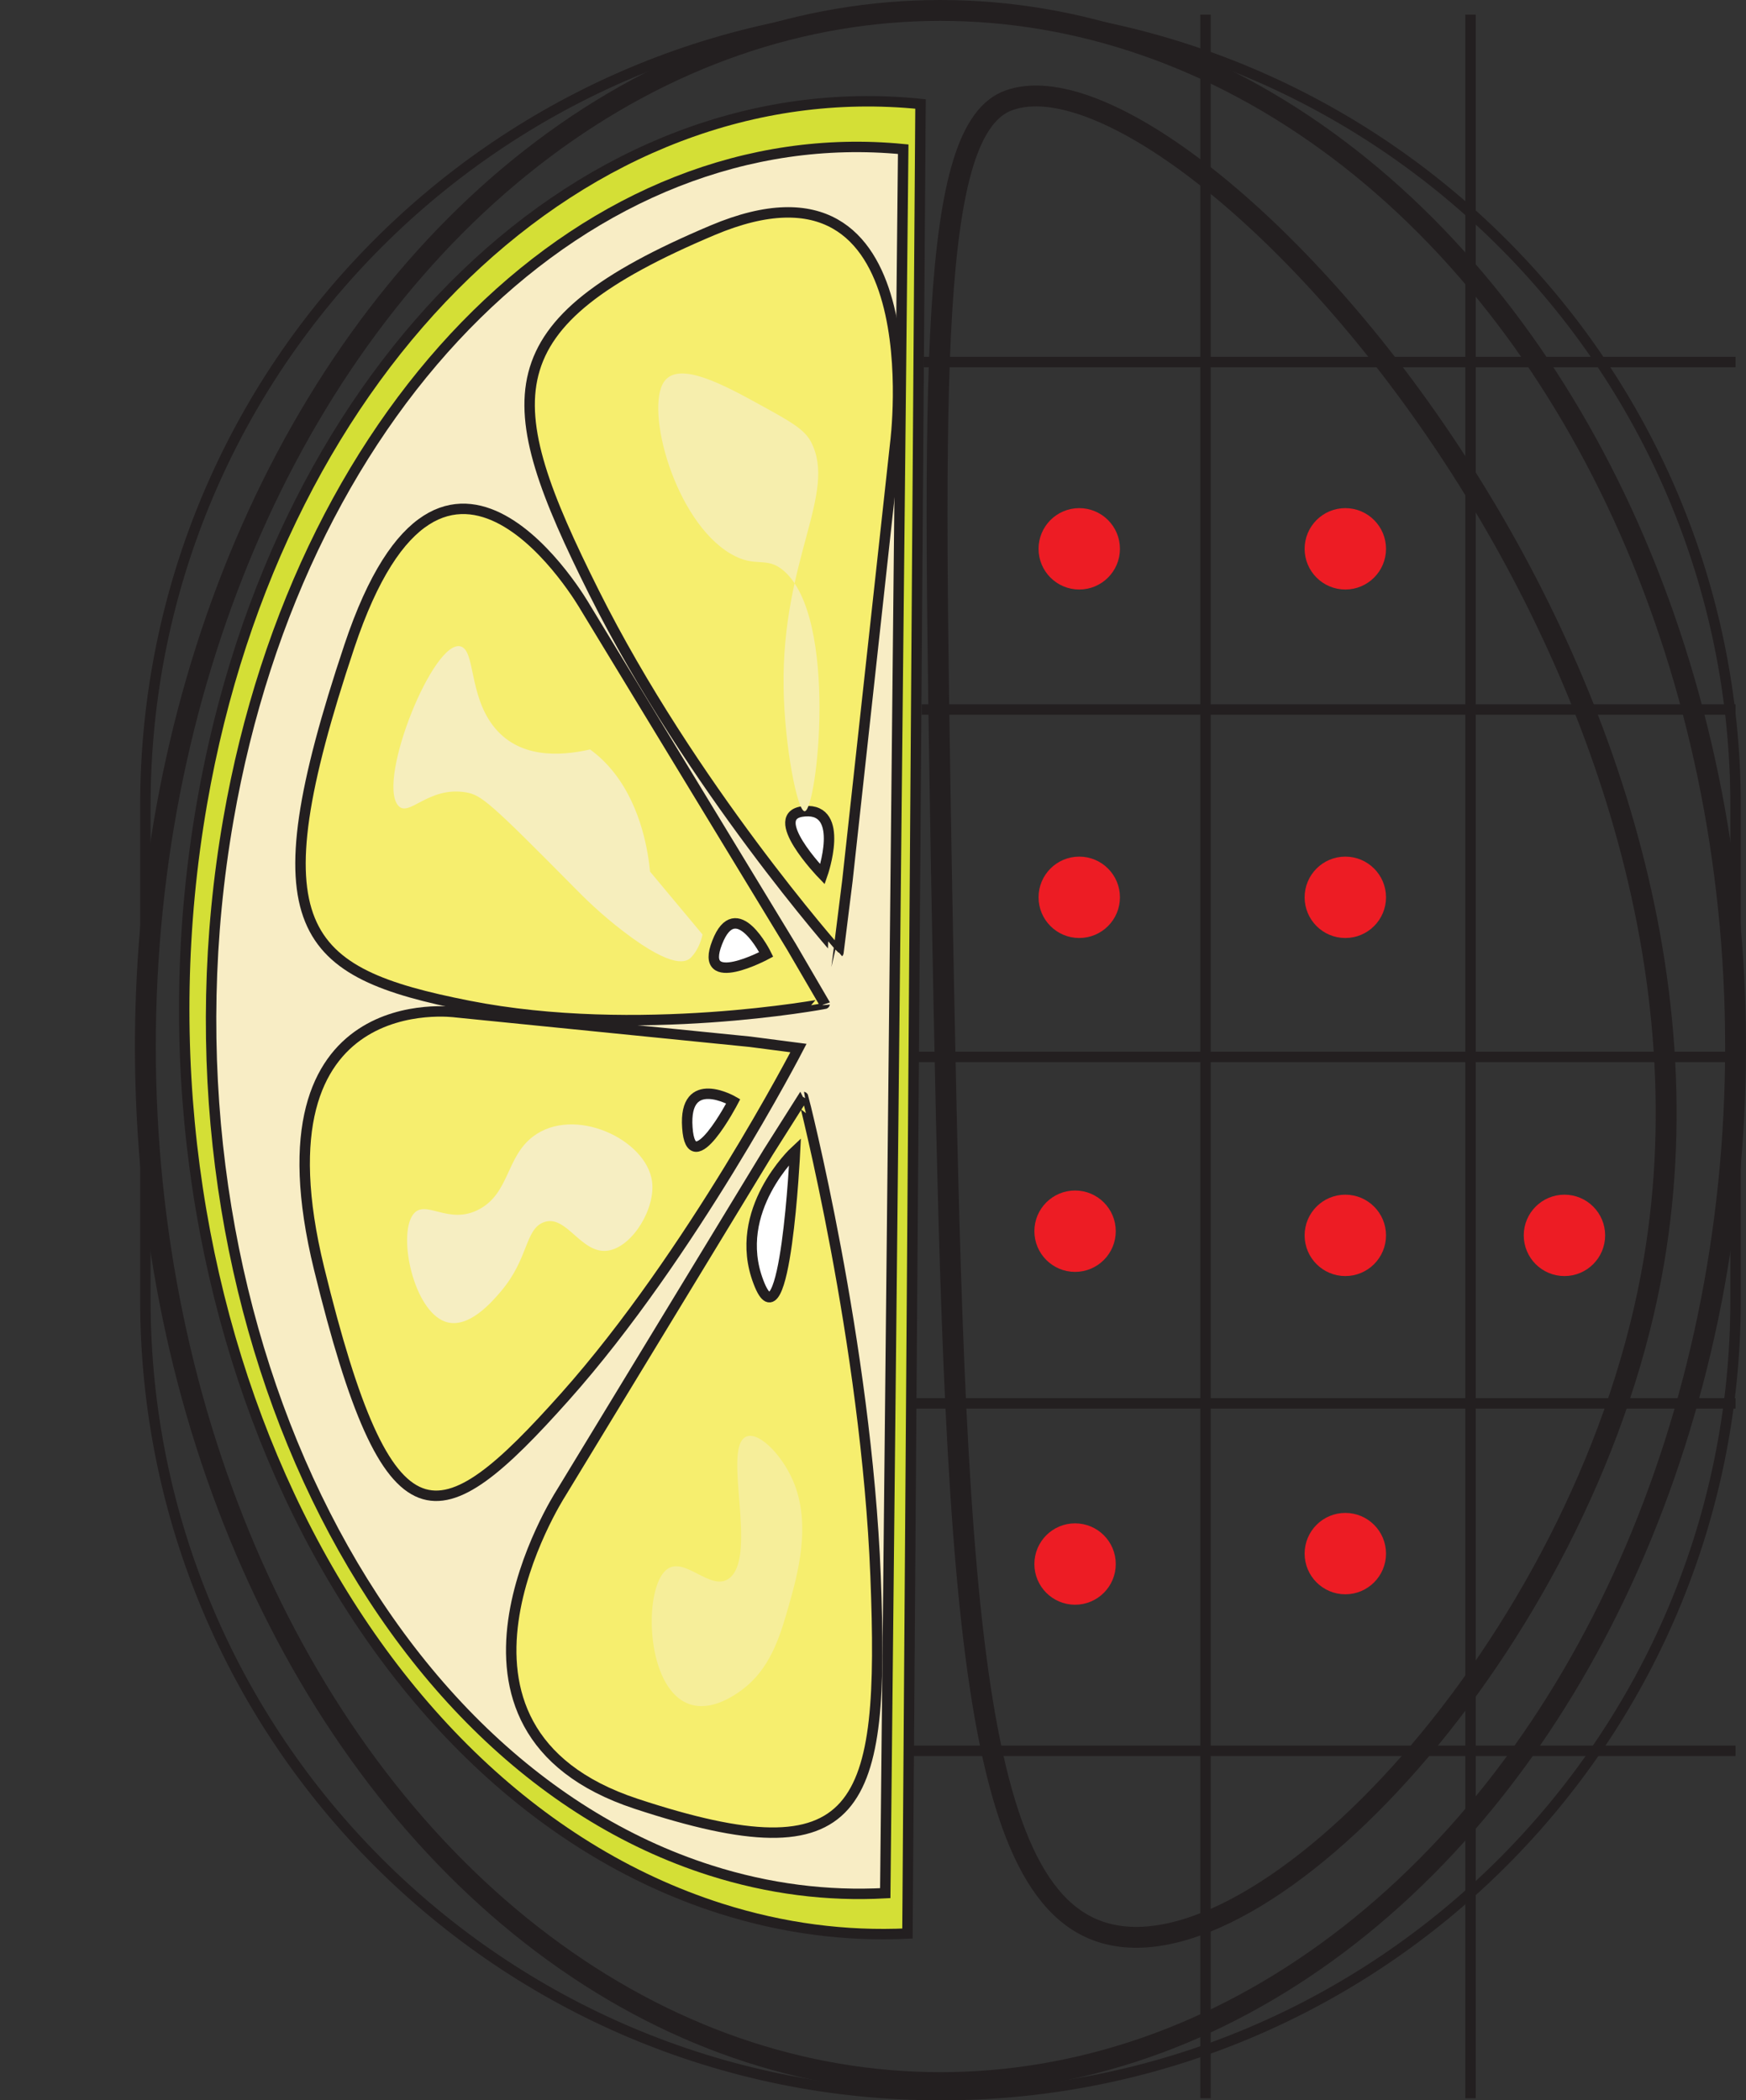<!-- Generator: Adobe Illustrator 23.0.1, SVG Export Plug-In  -->
<svg version="1.1" xmlns="http://www.w3.org/2000/svg" xmlns:xlink="http://www.w3.org/1999/xlink" x="0px" y="0px"
	 width="167.332px" height="201.3px" viewBox="0 0 167.332 201.3" style="enable-background:new 0 0 167.332 201.3;"
	 xml:space="preserve">
<rect x="0" y="0" width="167.332" height="201.3" fill="#333333" stroke="none"/>
<style type="text/css">
	.st0{fill:none;stroke:#231F20;stroke-miterlimit:10;}
	.st1{fill:#0C6A37;stroke:#231F20;stroke-width:2;stroke-miterlimit:10;}
	.st2{fill:none;stroke:#231F20;stroke-width:2;stroke-miterlimit:10;}
	.st3{fill:#ED1C24;stroke:#ED1C24;stroke-miterlimit:10;}
	.st4{fill:#D4DF36;stroke:#231F20;stroke-miterlimit:10;}
	.st5{fill:#F8EDC5;stroke:#231F20;stroke-miterlimit:10;}
	.st6{fill:#F6EE6E;stroke:#231F20;stroke-miterlimit:10;}
	.st7{fill:#FFFFFF;stroke:#231F20;stroke-miterlimit:10;}
	.st8{fill:#F6EE9A;}
	.st9{fill:#F6EEBD;}
	.st10{fill:#F6EEC2;}
	.st11{fill:#F6EEAD;}
</style>
<defs>
</defs>
<g>
	<path class="st0" d="M0,140.158"/>
	<path class="st0" d="M42.087,42.27"/>
</g>
<path class="st1" d="M34.056,124.603"/>
<path class="st1" d="M34.056,124.603"/>
<path class="st0" d="M90.132,1L90.132,1c42.1,0,76.2,34.1,76.2,76.2v47.4c0,42.1-34.1,76.2-76.2,76.2l0,0
	c-42.1,0-76.2-34.1-76.2-76.2V77.2C13.932,35.1,48.032,1,90.132,1z"/>
<path class="st2" d="M96.732,9.6c16.8-5.9,72.6,54.1,61.5,112.8c-6.7,35.4-37.3,67.6-52.6,62.8c-13.5-4.2-14.2-37-15.4-101.3
	C89.432,36.2,88.932,12.3,96.732,9.6z"/>
<ellipse class="st2" cx="90.132" cy="100.3" rx="76.2" ry="99.3"/>
<polyline class="st0" points="166.332,167.8 153.032,167.8 146.332,167.8 140.932,167.8 136.432,167.8 115.532,167.8 95.032,167.8 
	90.132,167.8 85.332,167.8 83.232,167.8 "/>
<polyline class="st0" points="166.332,134.5 165.732,134.5 161.732,134.5 155.132,134.5 140.932,134.5 115.532,134.5 91.632,134.5 
	90.132,134.5 88.632,134.5 86.632,134.5 "/>
<polyline class="st0" points="166.332,101.3 159.532,101.3 140.932,101.3 115.532,101.3 90.632,101.3 90.132,101.3 89.632,101.3 
	87.732,101.3 "/>
<polyline class="st0" points="166.332,68 165.732,68 162.032,68 151.732,68 140.932,68 115.532,68 90.332,68 90.132,68 90.032,68 
	88.332,68 "/>
<polyline class="st0" points="166.332,34.7 153.032,34.7 147.032,34.7 140.932,34.7 132.532,34.7 115.532,34.7 90.232,34.7 
	90.132,34.7 90.032,34.7 88.532,34.7 "/>
<line class="st0" x1="140.932" y1="1.4" x2="140.932" y2="201.1"/>
<line class="st0" x1="115.532" y1="1.4" x2="115.532" y2="201.1"/>
<circle class="st3" cx="128.932" cy="148.9" r="3.4"/>
<circle class="st3" cx="128.932" cy="118.4" r="3.4"/>
<circle class="st3" cx="103.032" cy="118" r="3.4"/>
<circle class="st3" cx="128.932" cy="52.6" r="3.4"/>
<circle class="st3" cx="128.932" cy="86" r="3.4"/>
<circle class="st3" cx="103.032" cy="149.9" r="3.4"/>
<circle class="st3" cx="103.432" cy="52.6" r="3.4"/>
<circle class="st3" cx="103.432" cy="86" r="3.4"/>
<circle class="st3" cx="149.932" cy="118.4" r="3.4"/>
<g>
	<g>
		<path class="st4" d="M69.042,182.911c-35.639-11.352-57.885-58.777-49.687-105.927c7.39-42.503,36.994-70.271,68.865-67.018
			l-1.252,175.347C81.083,185.594,75.067,184.83,69.042,182.911z"/>
		<path class="st5" d="M68.065,179.256C34.736,168.64,14.059,123.564,21.882,78.575c7.051-40.555,34.852-67.193,64.679-64.275
			l-1.721,167.143C79.328,181.745,73.698,181.051,68.065,179.256z"/>
		<path class="st6" d="M56.92,56.762C47.632,38.18,46.945,31.078,68.287,22.07s17.516,20.396,17.516,20.396l-4.588,41.931
			l-0.861,6.899C80.355,91.295,66.207,75.345,56.92,56.762z"/>
		<path class="st6" d="M44.896,96.398c-16.193-3.197-20.504-7.261-11.408-34.475s22.574-3.763,22.574-3.763l19.789,32.58
			l3.186,5.465C79.037,96.206,61.088,99.595,44.896,96.398z"/>
		<path class="st6" d="M83.913,151.073c0.886,22.403-1.229,28.969-22.949,21.804c-21.72-7.165-7.247-29.696-7.247-29.696
			l19.894-32.736l3.364-5.312C76.975,105.133,83.028,128.67,83.913,151.073z"/>
		<path class="st6" d="M54.146,133.867C42.001,147.484,37.27,148.928,30.58,121.58s13.102-24.566,13.102-24.566l28.198,2.829
			l4.643,0.604C76.523,100.447,66.29,120.249,54.146,133.867z"/>
		<path class="st7" d="M78.825,83.795c0,0,2.223-6.36-1.701-6.043C73.24,78.033,78.825,83.795,78.825,83.795z"/>
		<path class="st7" d="M76.194,110.33c0,0-6.132,5.693-3.506,12.539C75.263,129.7,76.194,110.33,76.194,110.33z"/>
		<path class="st7" d="M70.273,105.551c0,0-4.779-2.769-4.398,2.526C66.227,113.321,70.273,105.551,70.273,105.551z"/>
	</g>
	<path class="st8" d="M75.991,141.891c1.822,4.196,0.428,9.096-0.408,12.035c-0.716,2.516-1.594,5.605-3.985,7.636
		c-0.476,0.404-3.868,3.286-6.535,1.211c-3.194-2.486-3.237-10.446-1.274-12.258c1.749-1.614,4.418,2.277,6.209,0.661
		c2.528-2.281-0.63-11.981,1.356-13.395C72.506,136.96,74.866,139.299,75.991,141.891z"/>
	<path class="st9" d="M62.3,83.538c-0.174-1.781-0.784-6.019-3.371-9.38c-0.811-1.053-1.644-1.798-2.377-2.327
		c-2.921,0.656-6.91,0.884-9.327-2.313c-2.285-3.021-1.688-7.144-3.064-7.56c-2.573-0.779-7.991,12.631-6.047,15.193
		c1.014,1.336,2.859-1.824,6.535-1.211c1.473,0.246,2.296,0.941,10.547,9.285c0.704,0.712,2.32,2.348,4.636,4.111
		c4.762,3.624,5.996,2.85,6.414,2.408c0.574-0.608,0.921-1.425,1.082-2.18"/>
	<path class="st10" d="M62.489,113.228c0.343,2.568-1.804,6.128-4.067,6.606c-2.703,0.571-4.102-3.566-6.345-2.679
		c-1.772,0.7-1.416,3.487-4.067,6.606c-0.845,0.994-3.153,3.709-5.369,2.899c-2.986-1.092-4.508-8.115-3.091-10.203
		c1.149-1.692,3.402,1.079,6.426-0.587c2.857-1.574,2.535-4.978,5.098-6.936C54.998,105.936,61.948,109.181,62.489,113.228z"/>
	<g>
		<path class="st11" d="M77.729,42.363c-0.635-1.225-2.005-1.979-4.745-3.487c-3.497-1.924-7.893-4.343-9.327-2.313
			c-1.873,2.653,0.996,13.351,6.371,16.515c2.414,1.421,3.379,0.172,5.07,1.615c5.284,4.508,3.21,22.967,2.026,23.059
			c-0.699,0.054-1.941-6.214-2.026-11.866C74.913,53.568,80.275,47.278,77.729,42.363z"/>
		<path class="st7" d="M73.433,91.474c0,0-2.881-5.856-4.703-1.141C66.906,94.983,73.433,91.474,73.433,91.474z"/>
	</g>
</g>
</svg>
